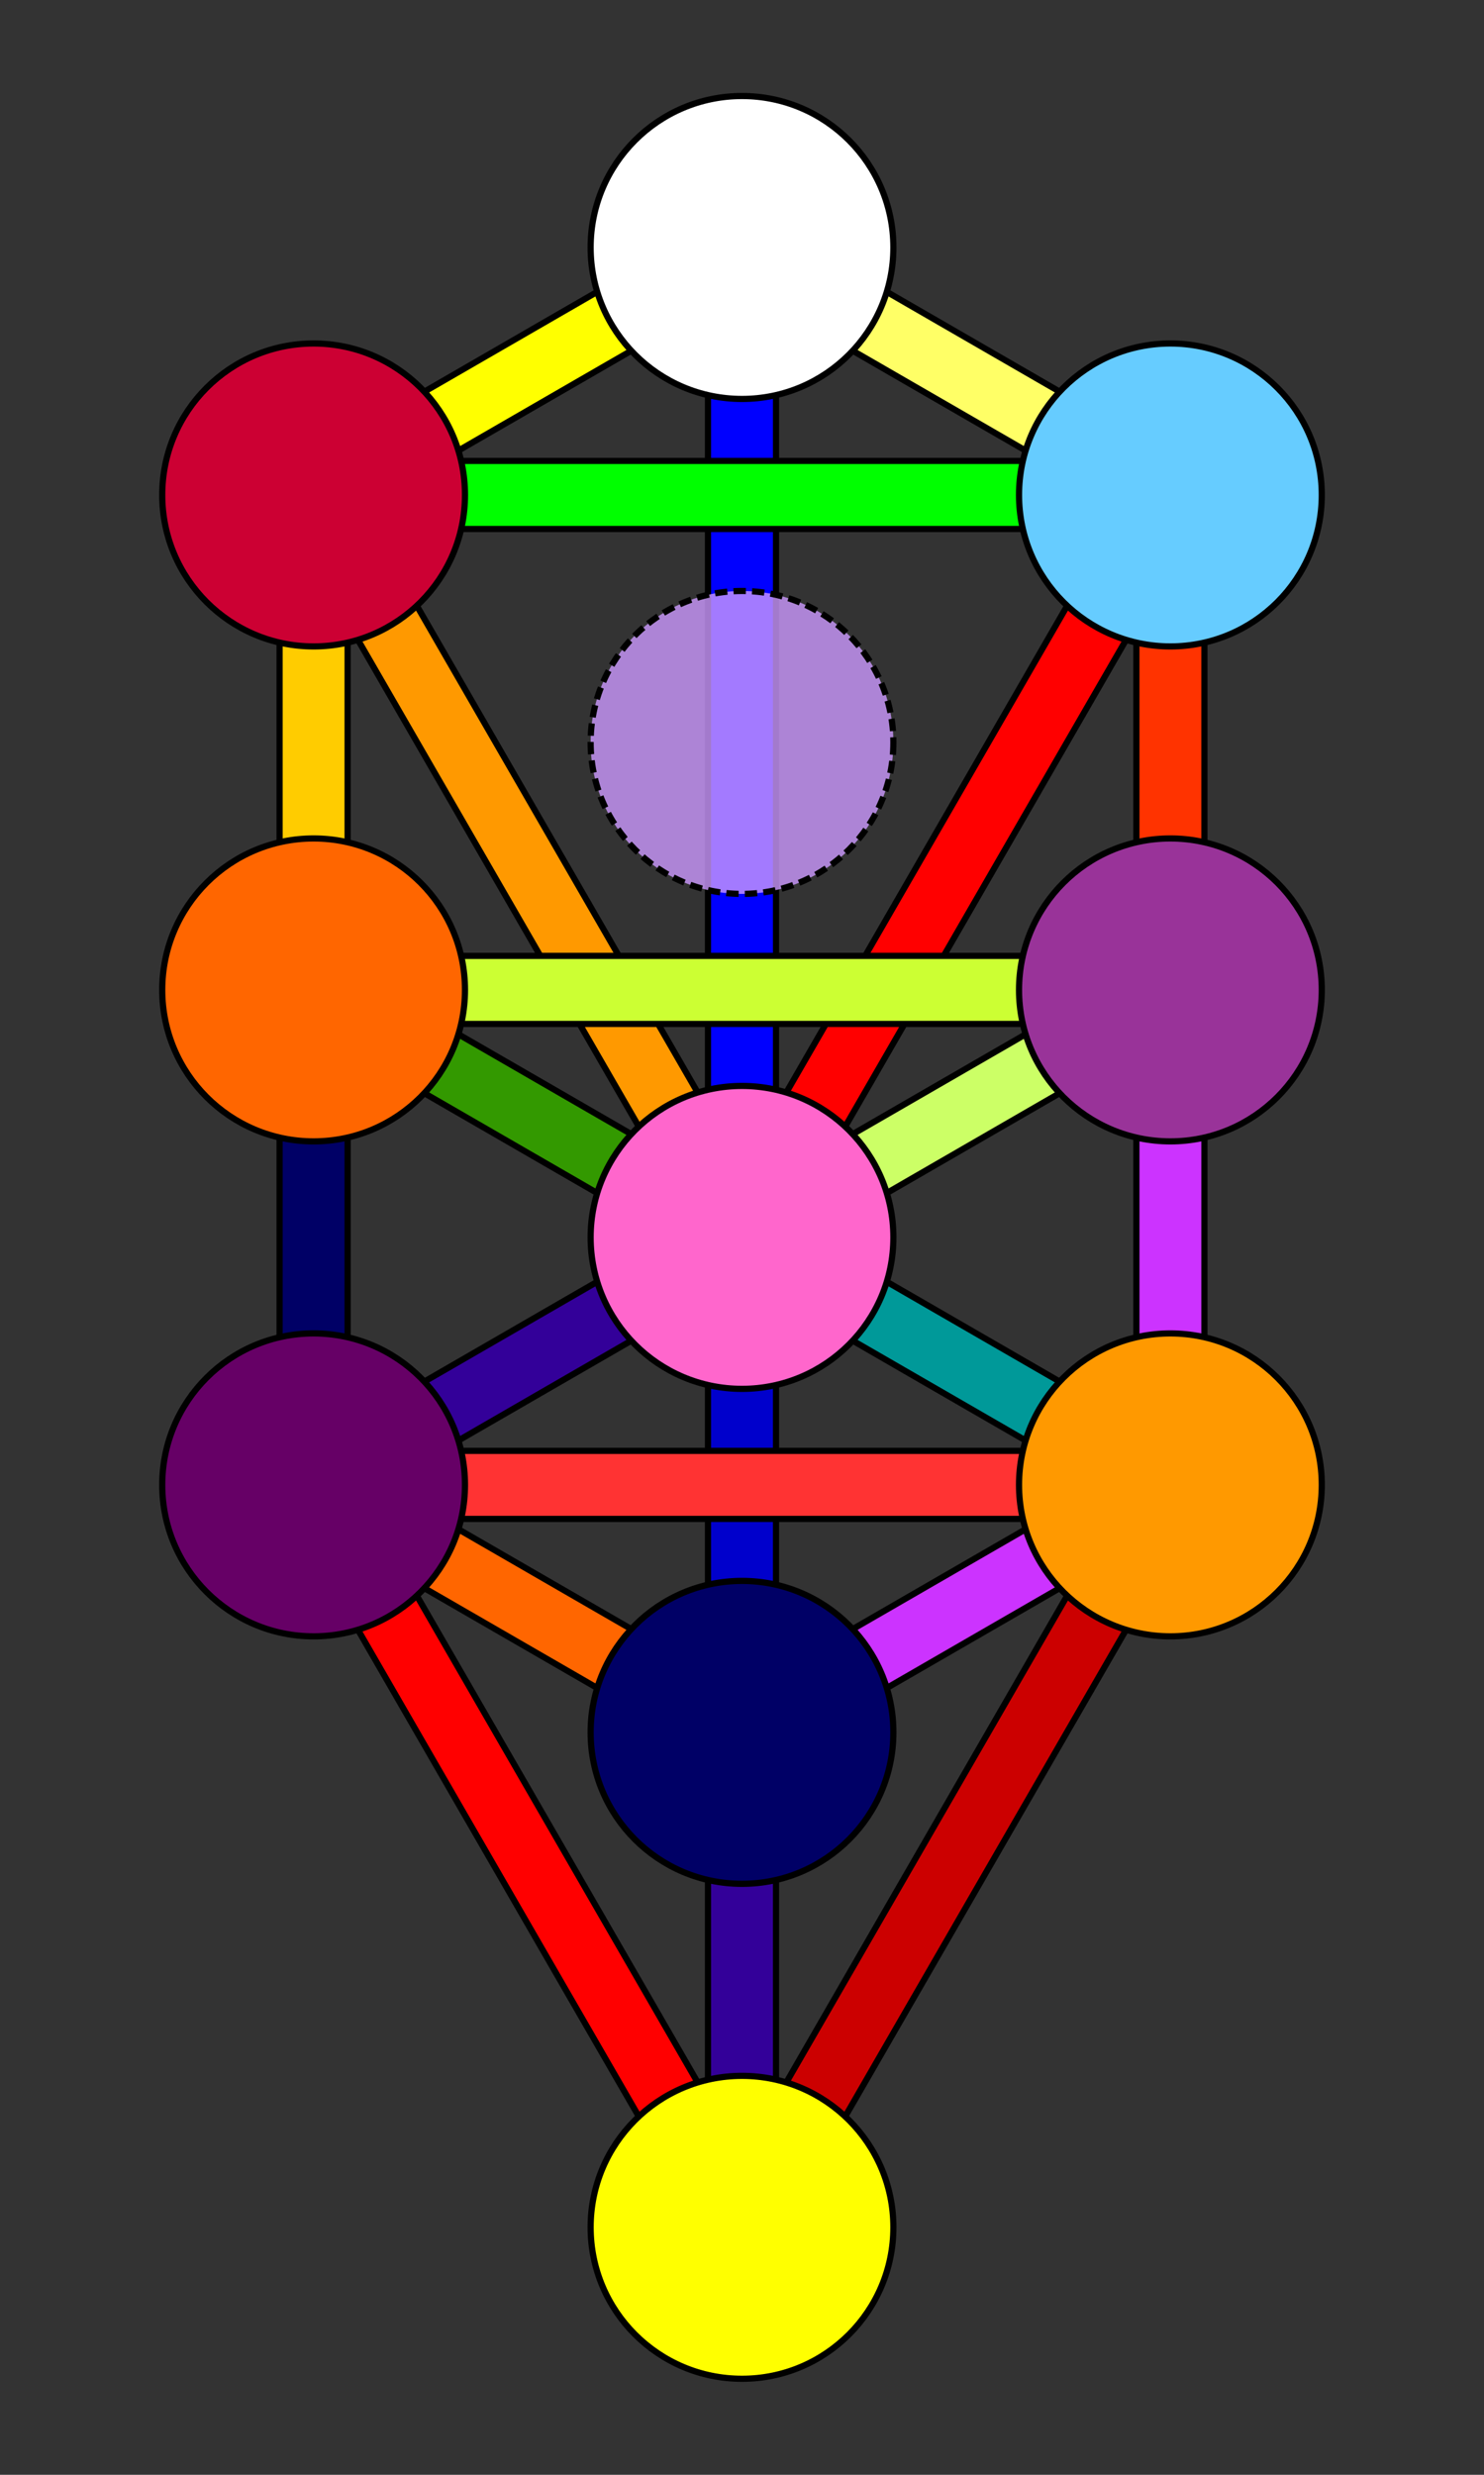 <?xml version="1.0" encoding="UTF-8"?>
<svg xmlns="http://www.w3.org/2000/svg" version="1.2"
width="360" height="600"
viewBox="-600 -1000 1200 2000" preserveAspectRatio="xMinYMin meet"
>
<rect x="-600" y="-1000" width="1200" height="2000" fill="#333333" stroke="none"/>
<title>King Scale -- Golden Dawn</title>
<desc>This is a blank tree colored in the Golden-Dawn
King Scale.  
Color codes from:
https://sites.google.com/site/dairiel23/colour-scales-and-hex-codes/etz-chaim-colour-key
This version hand-coded by Richard Todd 2021</desc>

<style type="text/css">
<![CDATA[
    #my-rect { fill: blue; }
]]>
</style>

<defs>
   <circle id="sephira" r="122.407">
      <desc>A sephira circle</desc>
   </circle>
   <!-- draw the individual paths so it's easy to run
        textPaths against them -->
   <path id="path-11" fill="none" d="M0,-800 L 346.41,-600" />
   <path id="path-12" fill="none" d="M-346.41,-600 L0,-800" />
   <path id="path-13" fill="none" d="M0,-800 L 0,0" />
   <path id="path-14" fill="none" d="M-346.41,-600 L346.41,-600" />
   <path id="path-15" fill="none" d="M0,0 L346.41,-600" />
   <path id="path-16" fill="none" d="M346.41,-600 L346.41,-200" />
   <path id="path-17" fill="none" d="M-346.41,-600 L0,0" />
   <path id="path-18" fill="none" d="M-346.41,-600 L-346.41,-200" />
   <path id="path-19" fill="none" d="M-346.41,-200 L346.41,-200" />
   <path id="path-20" fill="none" d="M0,0 L346.41,-200" />
   <path id="path-21" fill="none" d="M346.41,-200 L346.41,200" />
   <path id="path-22" fill="none" d="M-346.41,-200 L0,0" />
   <path id="path-23" fill="none" d="M-346.41,-200 L-346.41,200" />
   <path id="path-24" fill="none" d="M0,0 L346.41,200" />
   <path id="path-25" fill="none" d="M0,0 L0,400" />
   <path id="path-26" fill="none" d="M-346.41,200 L0,0" />
   <path id="path-27" fill="none" d="M-346.41,200 L346.41,200" />
   <path id="path-28" fill="none" d="M0,400 L346.41,200" />
   <path id="path-29" fill="none" d="M0,800 L346.41,200" />
   <path id="path-30" fill="none" d="M-346.41,200 L0,400" />
   <path id="path-31" fill="none" d="M-346.41,200 L0,800" />
   <path id="path-32" fill="none" d="M0,400 L0,800" />
</defs>

<g>
   <desc>the paths
    (note: for "open" sephiroth, draw the black paths, then
    the circles, then the white paths)
   </desc>
   <use href="#path-11" stroke="black" stroke-width="60" />
   <use href="#path-11" stroke="#ffff66" stroke-width="50" />
   <use href="#path-12" stroke="black" stroke-width="60" />
   <use href="#path-12" stroke="#ffff00" stroke-width="50" />
   <use href="#path-13" stroke="black" stroke-width="60" />
   <use href="#path-13" stroke="#0000ff" stroke-width="50" />
   <use href="#path-14" stroke="black" stroke-width="60" />
   <use href="#path-14" stroke="#00ff00" stroke-width="50" />
   <use href="#path-15" stroke="black" stroke-width="60" />
   <use href="#path-15" stroke="#ff0000" stroke-width="50" />
   <use href="#path-16" stroke="black" stroke-width="60" />
   <use href="#path-16" stroke="#ff3300" stroke-width="50" />
   <use href="#path-17" stroke="black" stroke-width="60" />
   <use href="#path-17" stroke="#ff9900" stroke-width="50" />
   <use href="#path-18" stroke="black" stroke-width="60" />
   <use href="#path-18" stroke="#ffcc00" stroke-width="50" />
   <use href="#path-19" stroke="black" stroke-width="60" />
   <use href="#path-19" stroke="#ccff33" stroke-width="50" />
   <use href="#path-20" stroke="black" stroke-width="60" />
   <use href="#path-20" stroke="#ccff66" stroke-width="50" />
   <use href="#path-21" stroke="black" stroke-width="60" />
   <use href="#path-21" stroke="#cc33ff" stroke-width="50" />
   <use href="#path-22" stroke="black" stroke-width="60" />
   <use href="#path-22" stroke="#339900" stroke-width="50" />
   <use href="#path-23" stroke="black" stroke-width="60" />
   <use href="#path-23" stroke="#000066" stroke-width="50" />
   <use href="#path-24" stroke="black" stroke-width="60" />
   <use href="#path-24" stroke="#009999" stroke-width="50" />
   <use href="#path-25" stroke="black" stroke-width="60" />
   <use href="#path-25" stroke="#0000cc" stroke-width="50" />
   <use href="#path-26" stroke="black" stroke-width="60" />
   <use href="#path-26" stroke="#330099" stroke-width="50" />
   <use href="#path-27" stroke="black" stroke-width="60" />
   <use href="#path-27" stroke="#ff3333" stroke-width="50" />
   <use href="#path-28" stroke="black" stroke-width="60" />
   <use href="#path-28" stroke="#cc33ff" stroke-width="50" />
   <use href="#path-29" stroke="black" stroke-width="60" />
   <use href="#path-29" stroke="#cc0000" stroke-width="50" />
   <use href="#path-30" stroke="black" stroke-width="60" />
   <use href="#path-30" stroke="#ff6600" stroke-width="50" />
   <use href="#path-31" stroke="black" stroke-width="60" />
   <use href="#path-31" stroke="#ff0000" stroke-width="50" />
   <use href="#path-32" stroke="black" stroke-width="60" />
   <use href="#path-32" stroke="#330099" stroke-width="50" />
</g>

<g stroke="black" stroke-width="5">
  <desc>The sephiroth</desc>
  <!-- sephira radius == 122.407
       horizontal unit = 346.41
       vertical unit = 200 -->
  <use href="#sephira" fill="#ffffff" x="0" y="-800" /> <!-- kether   -->
  <use href="#sephira" fill="#66ccff" x="346.41" y="-600" /> <!-- chockmah -->
  <use href="#sephira" fill="#cc0033" x="-346.41" y="-600" /> <!-- binah    -->
  <use href="#sephira" fill="#cc99ff" fill-opacity="0.8" x="0" y="-400" stroke-dasharray="10 5" /> <!-- daath    -->
  <use href="#sephira" fill="#993399" x="346.41" y="-200" /> <!-- chesed   -->
  <use href="#sephira" fill="#ff6600" x="-346.41" y="-200" /> <!-- geburah  -->
  <use href="#sephira" fill="#ff66cc" x="0" y="0" /> <!-- tipharet -->
  <use href="#sephira" fill="#ff9900" x="346.41" y="200" /> <!-- netzach  -->
  <use href="#sephira" fill="#660066" x="-346.41" y="200" /> <!-- hod      -->
  <use href="#sephira" fill="#000066" x="0" y="400" /> <!-- yesod    -->
  <use href="#sephira" fill="#ffff00" x="0" y="800" /> <!-- malkuth  -->
</g>

<!-- vim: expandtab:sw=3
-->
</svg>
